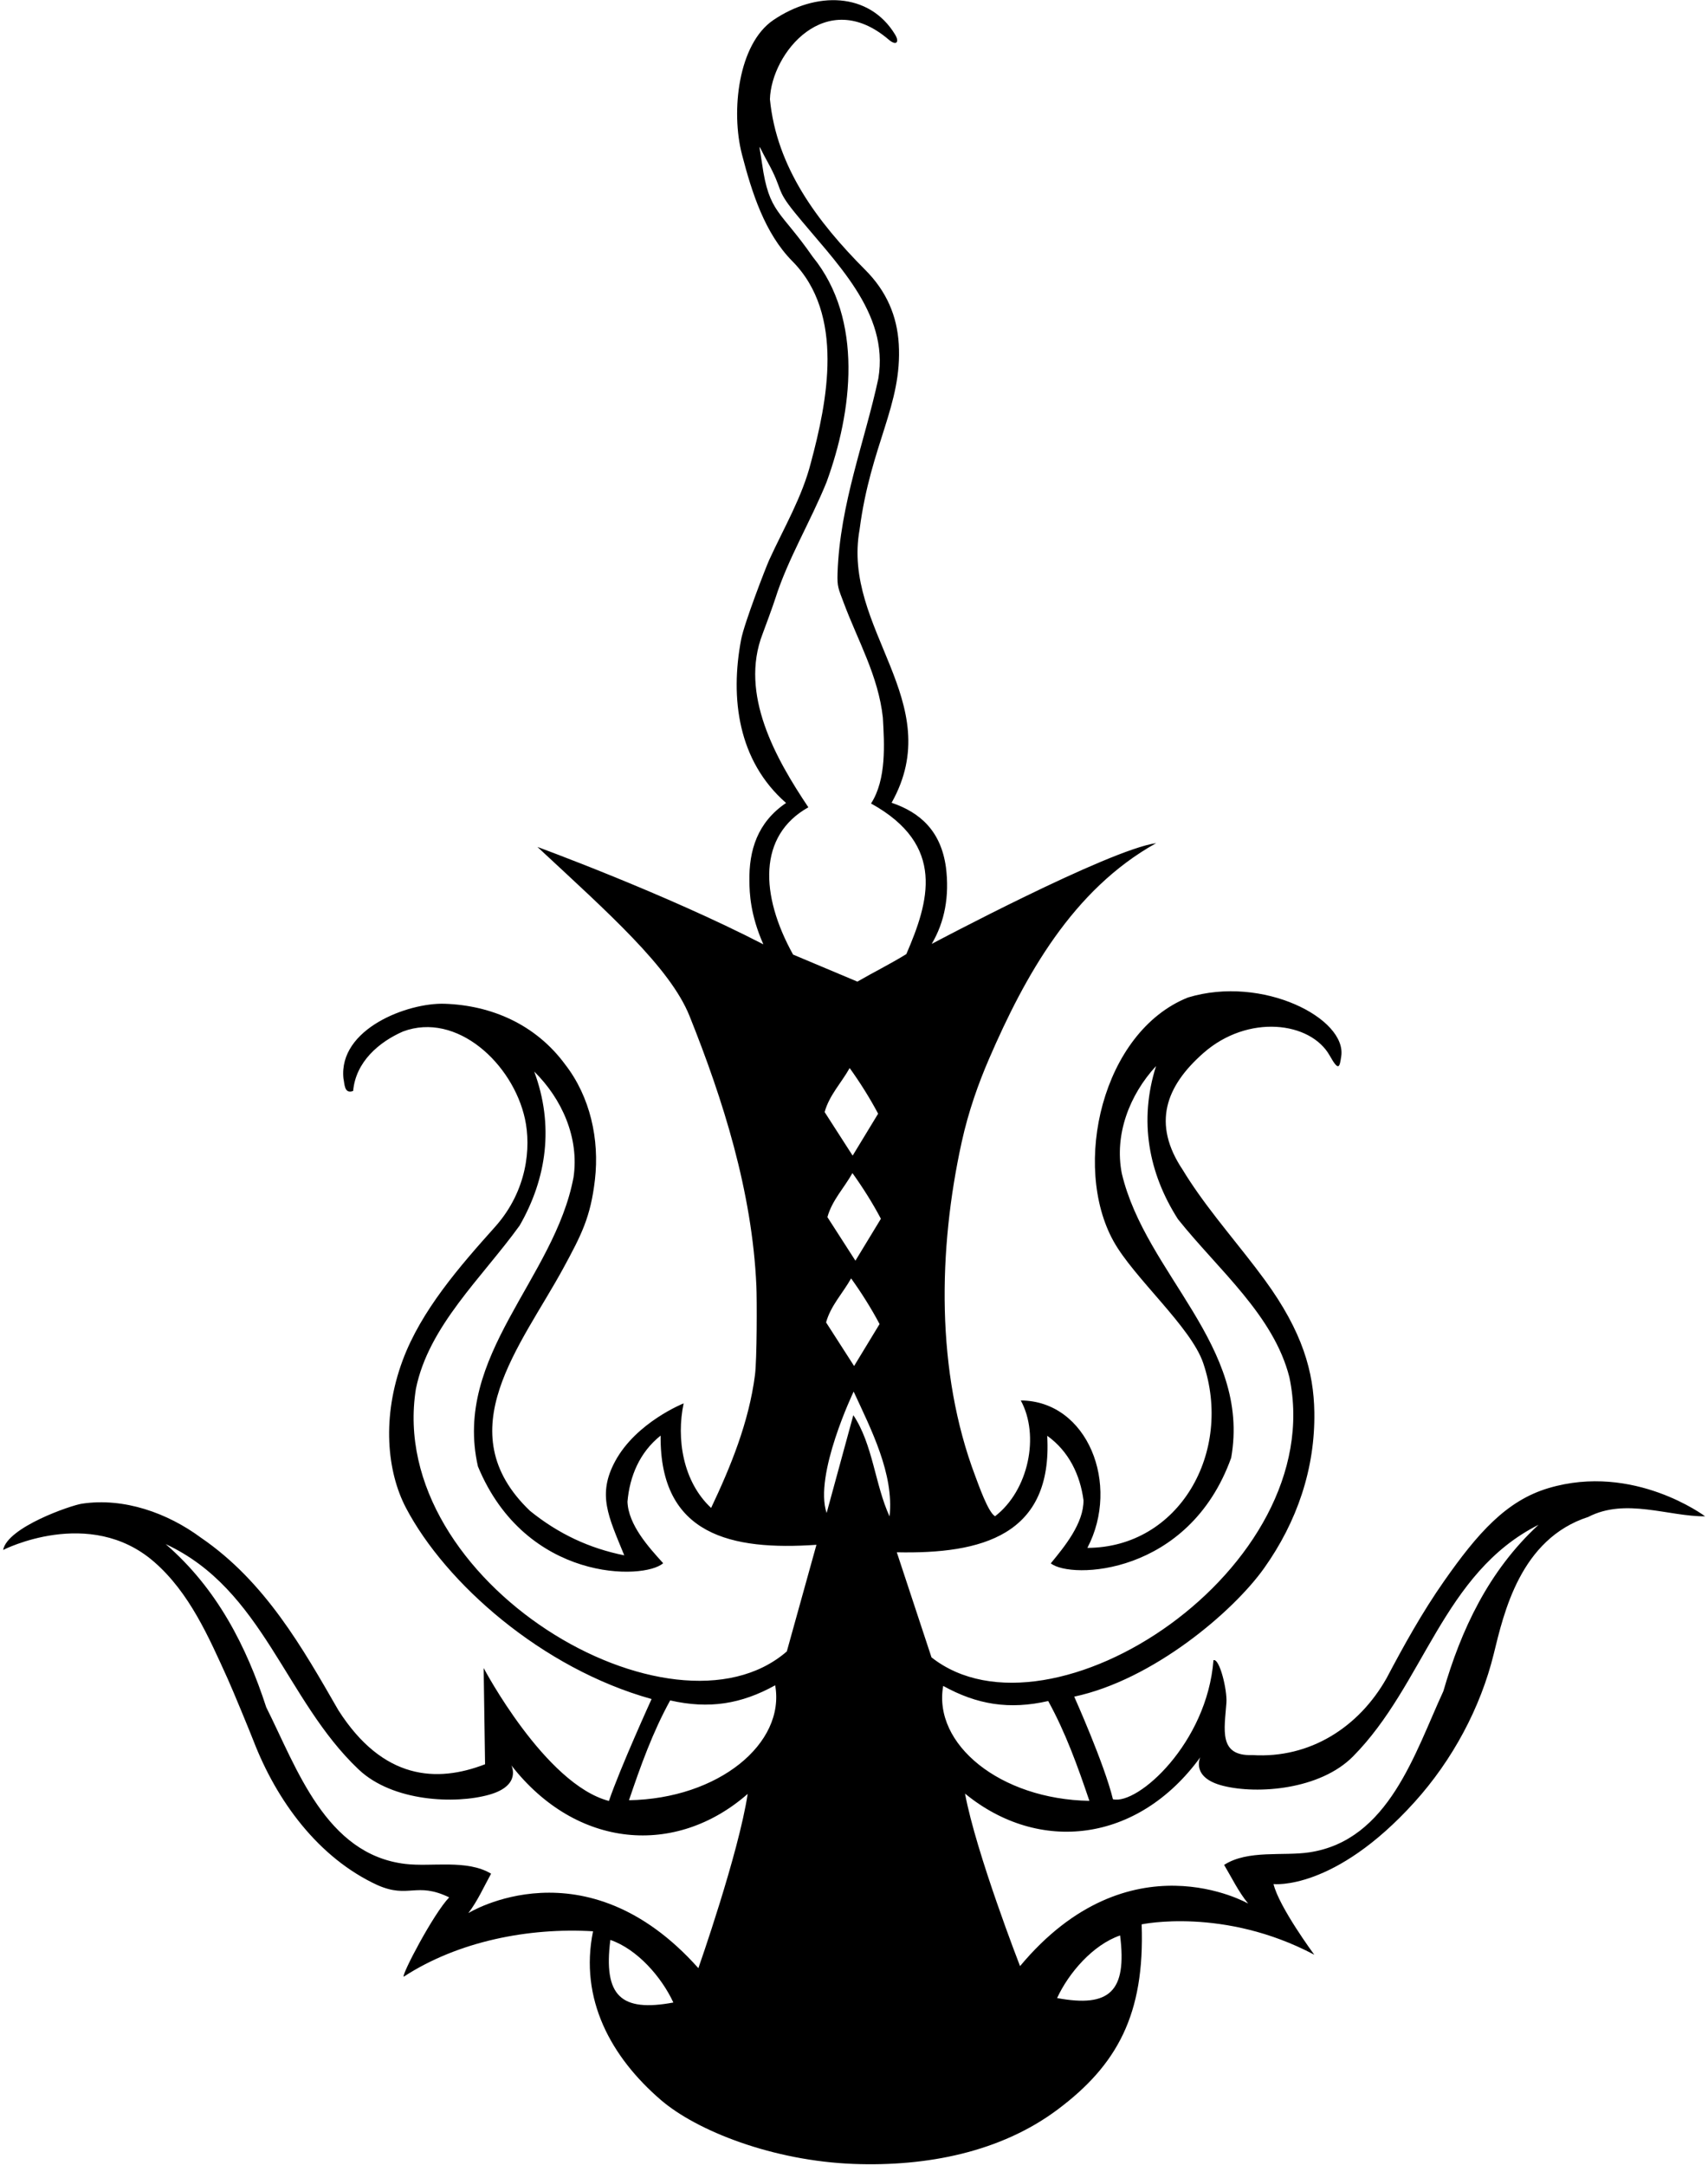 <?xml version="1.0" encoding="UTF-8"?>
<svg xmlns="http://www.w3.org/2000/svg" xmlns:xlink="http://www.w3.org/1999/xlink" width="478pt" height="606pt" viewBox="0 0 478 606" version="1.1">
<g id="surface1">
<path style=" stroke:none;fill-rule:nonzero;fill:rgb(0%,0%,0%);fill-opacity:1;" d="M 433.371 416.473 C 421.547 419.992 413.535 429.078 404.102 442.555 C 397.988 451.285 392.816 460.633 388.051 469.664 C 380.328 483.344 366.672 492.191 350.496 491.191 C 340.93 491.535 342.688 484.047 343.223 476.547 C 343.48 472.996 341.305 464.004 339.598 464.641 C 337.812 487.812 318.41 505.238 311.465 503.551 C 309.09 493.695 300.629 474.836 300.629 474.836 C 322.566 470.172 345.027 451.172 353.758 438.898 C 363.008 425.898 368.082 410.973 367.828 395.188 C 367.652 384.039 364.609 372.781 353.938 358.188 C 347.141 348.895 339.254 340.094 332.977 330.539 C 332.312 329.531 331.668 328.512 331.047 327.484 C 322.297 314.465 326.262 303.961 336.812 294.688 C 349.23 283.777 366.777 285.855 372.148 295.457 C 374.723 300.055 374.906 298.59 375.355 295.633 C 376.965 285.07 353.391 272.816 332.469 279.164 C 308.434 288.777 299.891 326.234 311.641 347.395 C 317.359 357.688 333.281 371.34 336.727 381.469 C 345.195 406.363 329.973 433.125 304.312 433.203 C 313.602 415.496 304.406 392.051 285.676 391.945 C 291.035 401.762 287.852 417.129 278.488 424.34 C 276.582 423.398 273.805 415.398 272.949 413.137 C 261.852 383.848 262.578 349.613 269.109 319.77 C 271.039 310.945 273.871 303.113 276.781 296.371 C 286.805 273.168 300.148 249.004 323.562 235.969 C 310.312 237.812 260.746 264.172 260.746 264.172 C 264.414 257.988 265.738 250.734 264.727 242.703 C 263.312 232.562 257.547 227.402 249.523 224.664 C 265.363 196.426 235.52 176.035 240.566 148.188 C 243.652 124.406 252.527 113.352 251.527 96.301 C 251.066 88.473 248.137 81.516 242.121 75.508 C 228.816 62.156 217.312 46.863 215.473 27.77 C 215.84 14.867 231.152 -3.949 248.738 11.109 C 250.789 12.871 251.832 11.863 250.488 9.656 C 243.23 -2.289 228.285 -2.465 216.402 5.637 C 206.625 12.305 204.484 31.051 207.652 43.254 C 210.449 54.02 214.062 65.312 221.719 73.074 C 236.52 87.961 231.496 112.492 226.926 129.516 C 224.48 139.137 219.375 147.73 215.285 156.676 C 214.309 158.816 208.273 174.449 207.418 178.957 C 204.277 195.43 206.551 212.988 219.988 224.723 C 211.965 230.176 209.574 237.965 209.723 246.688 C 209.777 249.895 209.938 255.938 213.633 264.289 C 186.062 250.062 150.402 237.031 150.402 237.031 C 170.34 255.578 187.547 270.805 192.98 284.367 C 202.324 307.688 210.508 333.43 211.68 359.891 C 211.844 363.672 211.855 380.395 211.285 384.824 C 209.574 398.109 204.434 410.586 199.012 422.02 C 191.109 414.668 189.234 402.633 191.324 392.758 C 191.324 392.758 178.07 398.031 172.172 408.93 C 167.109 418.289 170.23 424.328 174.707 435.289 C 164.98 433.336 156.336 429.324 148.32 422.84 C 125.023 400.566 145.824 376.703 157.707 354.824 C 162.73 345.566 165.285 340.617 166.492 330.211 C 167.812 318.859 165.156 306.953 158.223 297.988 C 149.949 286.699 137.512 281.355 124.438 280.922 C 114.145 280.578 94.711 287.918 96.113 301.816 C 96.453 303.242 96.273 306.277 98.832 305.32 C 99.551 297.227 105.977 291.66 112.785 288.68 C 127.816 283.059 143.539 297.672 146.914 313.137 C 148.66 321.129 147.559 333.16 138.672 343.219 C 128.605 354.453 117.887 366.75 112.699 380.691 C 106.812 396.523 108.27 411.836 113.629 422.031 C 124.668 443.031 151.59 466.934 182.352 475.504 C 182.352 475.504 173.539 494.84 170.414 504.031 C 152.523 499.348 135.355 466.824 135.355 466.824 L 135.75 493.758 C 122.262 498.977 107.203 498.195 94.715 478.664 C 84.723 461.305 74.25 442.66 56.227 430.344 C 46.934 423.465 34.727 419.059 22.922 420.836 C 19.871 421.293 2.086 427.398 0.875 433.781 C 0.875 433.781 25.039 421.395 43.125 437.113 C 53.051 445.742 58.426 458.18 63.727 469.852 C 65.246 473.207 69.984 484.727 70.969 487.27 C 77.422 503.969 89.086 519.98 105.684 527.602 C 114.438 531.438 116.438 526.562 125.711 531.008 C 121.266 535.633 112.371 552.668 112.969 553.223 C 128.172 543.309 147.918 539.426 165.969 540.504 C 162.09 559.488 171.016 575.715 184.938 587.707 C 194.992 596.367 216.312 604.773 238.941 605.613 C 259.355 606.371 280.012 602.328 295.934 590.43 C 312.613 577.965 320.41 563.793 319.5 538.566 C 319.5 538.566 342.484 533.656 367.812 547.062 C 367.812 547.062 357.941 533.719 356.41 527.289 C 356.41 527.289 373.328 529.285 395.855 504.367 C 406.516 492.574 414.355 477.895 418.027 462.93 C 420.859 451.387 425.473 430.691 444.488 424.543 C 454.957 419.121 466.965 424.453 477.191 424.371 C 477.191 424.371 457.242 409.371 433.371 416.473 Z M 226.227 225.938 C 217.121 212.348 206.879 194.289 213.422 177.395 C 213.992 175.922 216.41 169.312 216.988 167.477 C 220.445 156.527 226.883 145.871 231.301 134.977 C 238.516 115.266 241.766 89.496 227.438 71.859 C 218.344 58.738 215.246 59.762 213.27 45.816 C 212.367 39.449 211.891 40.047 214.676 45.062 C 219.418 53.598 216.84 52.605 222.402 59.465 C 233.672 73.355 248.914 87.355 245.812 105.922 C 242.062 123.461 235.055 140.98 234.395 160.375 C 234.262 164.281 234.621 164.688 236.195 168.895 C 240.164 179.48 245.797 189.184 247.078 200.836 C 247.488 208.168 248.133 218.086 243.77 224.871 C 264.875 236.551 259.941 252.43 253.645 267.023 C 249 269.875 244.465 272.109 239.945 274.723 L 221.949 267.156 C 212.691 250.449 212.113 233.852 226.227 225.938 Z M 239.398 352.828 L 231.559 340.633 C 232.855 335.918 236.277 332.422 238.562 328.312 C 241.328 332.145 244.215 336.695 246.527 341.09 Z M 246.156 370.559 L 239.027 382.301 L 231.188 370.102 C 232.484 365.387 235.902 361.891 238.191 357.781 C 240.953 361.613 243.84 366.164 246.156 370.559 Z M 230.781 311.23 C 232.078 306.516 235.496 303.02 237.785 298.91 C 240.547 302.742 243.434 307.297 245.75 311.688 L 238.621 323.426 Z M 170.809 542.922 C 178.395 545.531 185.164 553.355 188.445 560.441 C 173.777 563.16 168.828 558.645 170.809 542.922 Z M 195.445 550.824 C 163.695 515.199 131.059 535.422 131.059 535.422 C 133.672 532.016 135.402 528.062 137.434 524.387 C 130.656 520.309 120.797 522.539 113.414 521.652 C 91.129 518.996 83.051 494.793 74.512 477.812 C 69 460.863 60.777 444.59 46.352 432.141 C 73.652 444.781 79.766 475.738 100.387 495.234 C 109.898 504.227 127.387 504.996 136.977 502.262 C 146.055 499.668 143.109 494.066 143.109 494.066 C 161.363 517.488 189.152 519.645 209.246 502.055 C 206.684 518.859 195.445 550.824 195.445 550.824 Z M 176.027 503.828 C 179.281 494.203 182.688 484.715 187.555 475.891 C 198.449 478.379 207.477 476.902 216.941 471.66 C 219.844 487.965 201.055 503.391 176.027 503.828 Z M 220.199 462.18 C 188.223 489.973 107.762 442.789 116.395 388.691 C 119.941 371.129 134.871 357.621 145.438 342.973 C 153.027 329.73 155.09 314.961 149.504 299.887 C 157.27 307.531 162.133 318.453 160.512 329.461 C 155.199 357.895 126.723 379.387 133.75 410.398 C 147.156 442.816 180.281 442.25 185.594 437.488 C 181.539 433.027 175.84 426.746 175.605 420.27 C 176.215 413.188 178.996 406.461 184.879 401.781 C 184.617 429.773 204.863 433.969 228.488 432.34 Z M 248.953 424.395 C 244.887 415.609 244.293 404.223 238.812 396.062 L 231.34 423.445 C 227.723 412.809 238.902 389.457 238.902 389.457 C 243.746 399.945 250.254 412.535 248.953 424.395 Z M 250.98 434.438 C 274.656 434.934 294.68 429.773 293.074 401.824 C 299.176 406.215 302.277 412.805 303.227 419.848 C 303.301 426.328 297.906 432.871 294.074 437.527 C 299.605 442.027 332.719 441.008 344.559 407.98 C 350.09 376.668 320.621 356.566 313.949 328.422 C 311.805 317.504 316.137 306.363 323.531 298.355 C 318.672 313.676 321.438 328.332 329.652 341.195 C 340.91 355.32 356.469 368.094 360.852 385.469 C 372.066 439.09 293.965 490.074 260.688 463.844 Z M 263.961 471.832 C 273.426 477.074 282.449 478.551 293.348 476.062 C 298.215 484.883 301.621 494.371 304.875 504 C 279.848 503.562 261.059 488.137 263.961 471.832 Z M 295.836 559.191 C 299.117 552.105 305.883 544.281 313.469 541.672 C 315.449 557.395 310.504 561.91 295.836 559.191 Z M 403.938 473.309 C 395.961 490.562 388.684 515.02 366.496 518.402 C 359.148 519.531 349.219 517.629 342.582 521.926 C 344.73 525.535 346.59 529.426 349.312 532.75 C 349.312 532.75 316.031 513.609 285.469 550.254 C 285.469 550.254 273.184 518.68 270.07 501.969 C 290.73 518.887 318.438 515.82 335.91 491.809 C 335.91 491.809 333.148 497.508 342.309 499.797 C 351.984 502.219 369.438 500.871 378.648 491.574 C 398.617 471.41 403.711 440.27 430.578 426.738 C 416.57 439.652 408.887 456.188 403.938 473.309 "/>
</g>
</svg>
